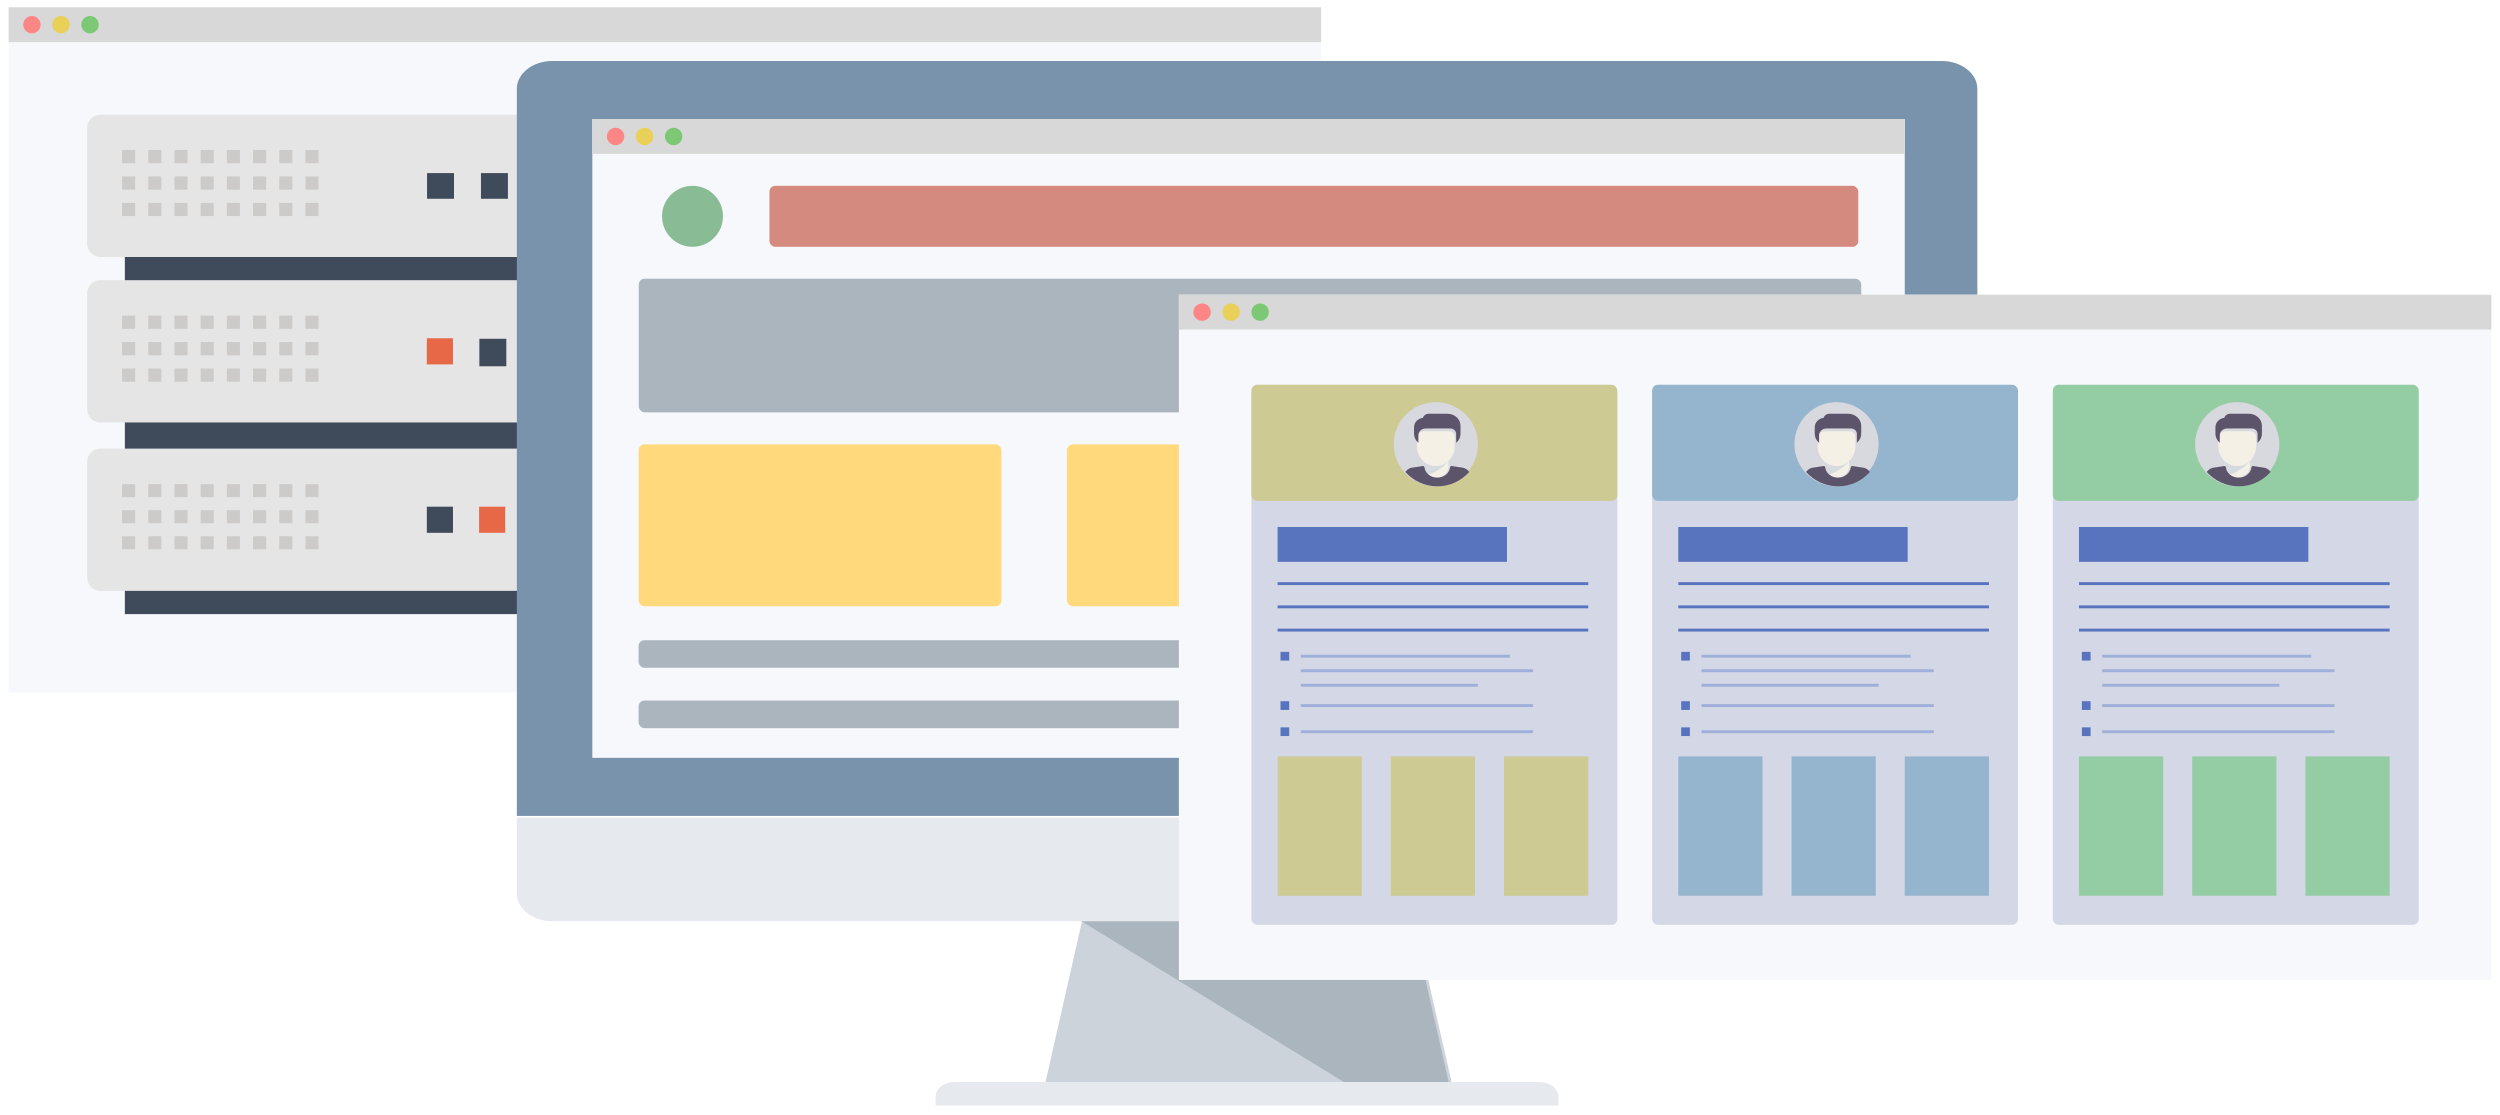 <?xml version="1.0" encoding="UTF-8"?>
<svg width="861px" height="384px" viewBox="0 0 861 384" version="1.1" xmlns="http://www.w3.org/2000/svg" xmlns:xlink="http://www.w3.org/1999/xlink">
    <!-- Generator: Sketch 47 (45396) - http://www.bohemiancoding.com/sketch -->
    <title>Pages</title>
    <desc>Created with Sketch.</desc>
    <defs>
        <filter x="-1.2%" y="-1.6%" width="102.3%" height="104.4%" filterUnits="objectBoundingBox" id="filter-1">
            <feOffset dx="0" dy="1.5" in="SourceAlpha" result="shadowOffsetOuter1"></feOffset>
            <feGaussianBlur stdDeviation="1.5" in="shadowOffsetOuter1" result="shadowBlurOuter1"></feGaussianBlur>
            <feColorMatrix values="0 0 0 0 0   0 0 0 0 0   0 0 0 0 0  0 0 0 0.5 0" type="matrix" in="shadowBlurOuter1" result="shadowMatrixOuter1"></feColorMatrix>
            <feMerge>
                <feMergeNode in="shadowMatrixOuter1"></feMergeNode>
                <feMergeNode in="SourceGraphic"></feMergeNode>
            </feMerge>
        </filter>
        <filter x="-1.0%" y="-1.1%" width="102.0%" height="102.8%" filterUnits="objectBoundingBox" id="filter-2">
            <feOffset dx="0" dy="1" in="SourceAlpha" result="shadowOffsetOuter1"></feOffset>
            <feGaussianBlur stdDeviation="1.5" in="shadowOffsetOuter1" result="shadowBlurOuter1"></feGaussianBlur>
            <feColorMatrix values="0 0 0 0 0   0 0 0 0 0   0 0 0 0 0  0 0 0 0.5 0" type="matrix" in="shadowBlurOuter1" result="shadowMatrixOuter1"></feColorMatrix>
            <feMerge>
                <feMergeNode in="shadowMatrixOuter1"></feMergeNode>
                <feMergeNode in="SourceGraphic"></feMergeNode>
            </feMerge>
        </filter>
        <filter x="-1.2%" y="-1.6%" width="102.3%" height="104.4%" filterUnits="objectBoundingBox" id="filter-3">
            <feOffset dx="0" dy="1.5" in="SourceAlpha" result="shadowOffsetOuter1"></feOffset>
            <feGaussianBlur stdDeviation="1.5" in="shadowOffsetOuter1" result="shadowBlurOuter1"></feGaussianBlur>
            <feColorMatrix values="0 0 0 0 0   0 0 0 0 0   0 0 0 0 0  0 0 0 0.5 0" type="matrix" in="shadowBlurOuter1" result="shadowMatrixOuter1"></feColorMatrix>
            <feMerge>
                <feMergeNode in="shadowMatrixOuter1"></feMergeNode>
                <feMergeNode in="SourceGraphic"></feMergeNode>
            </feMerge>
        </filter>
    </defs>
    <g id="Pages" stroke="none" stroke-width="1" fill="none" fill-rule="evenodd">
        <g id="Landing-Page-Desktop-HD" transform="translate(-292, -376)">
            <g id="Pages" transform="translate(295, 377)">
                <g id="Back-Page" filter="url(#filter-1)">
                    <rect id="Rectangle-path" fill="#F6F8FB" fill-rule="nonzero" x="0" y="0" width="452" height="236"></rect>
                    <rect id="Rectangle-2" fill="#D8D8D8" x="0" y="0" width="452" height="12"></rect>
                    <circle id="Oval-2" fill="#FC8686" cx="8" cy="6" r="3"></circle>
                    <circle id="Oval-2" fill="#E9D059" cx="18" cy="6" r="3"></circle>
                    <circle id="Oval-2" fill="#7CC875" cx="28" cy="6" r="3"></circle>
                    <g id="server" transform="translate(27, 37)" fill-rule="nonzero">
                        <rect id="Rectangle-path" fill="#3F4A5A" x="13" y="49" width="150" height="123"></rect>
                        <path d="M175,44.377 C175,46.922 172.96,49 170.467,49 L4.533,49 C2.039,49 0,46.922 0,44.377 L0,4.624 C0,2.08 2.039,0 4.533,0 L170.467,0 C172.96,0 175,2.081 175,4.624 L175,44.377 Z" id="Shape" fill="#E6E5E5"></path>
                        <g id="Group" transform="translate(12, 12)" fill="#CCCBCA">
                            <rect id="Rectangle-path" x="0.046" y="0.154" width="4.509" height="4.553"></rect>
                            <rect id="Rectangle-path" x="9.066" y="0.154" width="4.509" height="4.553"></rect>
                            <rect id="Rectangle-path" x="18.084" y="0.154" width="4.511" height="4.553"></rect>
                            <rect id="Rectangle-path" x="27.106" y="0.154" width="4.509" height="4.553"></rect>
                            <rect id="Rectangle-path" x="36.127" y="0.154" width="4.509" height="4.553"></rect>
                            <rect id="Rectangle-path" x="45.145" y="0.154" width="4.511" height="4.553"></rect>
                            <rect id="Rectangle-path" x="54.171" y="0.154" width="4.509" height="4.553"></rect>
                            <rect id="Rectangle-path" x="63.188" y="0.154" width="4.509" height="4.553"></rect>
                            <rect id="Rectangle-path" x="0.046" y="9.261" width="4.509" height="4.553"></rect>
                            <rect id="Rectangle-path" x="9.066" y="9.261" width="4.509" height="4.553"></rect>
                            <rect id="Rectangle-path" x="18.084" y="9.261" width="4.511" height="4.553"></rect>
                            <rect id="Rectangle-path" x="27.106" y="9.261" width="4.509" height="4.553"></rect>
                            <rect id="Rectangle-path" x="36.127" y="9.261" width="4.509" height="4.553"></rect>
                            <rect id="Rectangle-path" x="45.145" y="9.261" width="4.511" height="4.553"></rect>
                            <rect id="Rectangle-path" x="54.171" y="9.261" width="4.509" height="4.553"></rect>
                            <rect id="Rectangle-path" x="63.188" y="9.261" width="4.509" height="4.553"></rect>
                            <rect id="Rectangle-path" x="0.046" y="18.372" width="4.509" height="4.555"></rect>
                            <rect id="Rectangle-path" x="9.066" y="18.372" width="4.509" height="4.555"></rect>
                            <rect id="Rectangle-path" x="18.084" y="18.372" width="4.511" height="4.555"></rect>
                            <rect id="Rectangle-path" x="27.106" y="18.372" width="4.509" height="4.555"></rect>
                            <rect id="Rectangle-path" x="36.127" y="18.372" width="4.509" height="4.555"></rect>
                            <rect id="Rectangle-path" x="45.145" y="18.372" width="4.511" height="4.555"></rect>
                            <rect id="Rectangle-path" x="54.171" y="18.372" width="4.509" height="4.555"></rect>
                            <rect id="Rectangle-path" x="63.188" y="18.372" width="4.509" height="4.555"></rect>
                        </g>
                        <rect id="Rectangle-path" fill="#E66847" x="153" y="20" width="9" height="9"></rect>
                        <g id="Group" transform="translate(117, 20)" fill="#3F4A5A">
                            <rect id="Rectangle-path" x="18.642" y="0.117" width="9.283" height="8.842"></rect>
                            <rect id="Rectangle-path" x="0.077" y="0.117" width="9.279" height="8.842"></rect>
                        </g>
                        <path d="M175,101.377 C175,103.921 172.96,106 170.467,106 L4.533,106 C2.039,105.999 0,103.92 0,101.377 L0,61.626 C0,59.081 2.039,57 4.533,57 L170.467,57 C172.96,57 175,59.081 175,61.626 L175,101.377 Z" id="Shape" fill="#E6E5E5"></path>
                        <g id="Group" transform="translate(12, 69)" fill="#CCCBCA">
                            <rect id="Rectangle-path" x="0.046" y="0.203" width="4.509" height="4.553"></rect>
                            <rect id="Rectangle-path" x="9.066" y="0.203" width="4.509" height="4.553"></rect>
                            <rect id="Rectangle-path" x="18.084" y="0.203" width="4.511" height="4.553"></rect>
                            <rect id="Rectangle-path" x="27.106" y="0.203" width="4.509" height="4.553"></rect>
                            <rect id="Rectangle-path" x="36.127" y="0.203" width="4.509" height="4.553"></rect>
                            <rect id="Rectangle-path" x="45.145" y="0.203" width="4.511" height="4.553"></rect>
                            <rect id="Rectangle-path" x="54.171" y="0.203" width="4.509" height="4.553"></rect>
                            <rect id="Rectangle-path" x="63.188" y="0.203" width="4.509" height="4.553"></rect>
                            <rect id="Rectangle-path" x="0.046" y="9.308" width="4.509" height="4.552"></rect>
                            <rect id="Rectangle-path" x="9.066" y="9.308" width="4.509" height="4.552"></rect>
                            <rect id="Rectangle-path" x="18.084" y="9.308" width="4.511" height="4.552"></rect>
                            <rect id="Rectangle-path" x="27.106" y="9.308" width="4.509" height="4.552"></rect>
                            <rect id="Rectangle-path" x="36.127" y="9.308" width="4.509" height="4.552"></rect>
                            <rect id="Rectangle-path" x="45.145" y="9.308" width="4.511" height="4.552"></rect>
                            <rect id="Rectangle-path" x="54.171" y="9.308" width="4.509" height="4.552"></rect>
                            <rect id="Rectangle-path" x="63.188" y="9.308" width="4.509" height="4.552"></rect>
                            <rect id="Rectangle-path" x="0.046" y="18.412" width="4.509" height="4.553"></rect>
                            <rect id="Rectangle-path" x="9.066" y="18.412" width="4.509" height="4.553"></rect>
                            <rect id="Rectangle-path" x="18.084" y="18.412" width="4.511" height="4.553"></rect>
                            <rect id="Rectangle-path" x="27.106" y="18.412" width="4.509" height="4.553"></rect>
                            <rect id="Rectangle-path" x="36.127" y="18.412" width="4.509" height="4.553"></rect>
                            <rect id="Rectangle-path" x="45.145" y="18.412" width="4.511" height="4.553"></rect>
                            <rect id="Rectangle-path" x="54.171" y="18.412" width="4.509" height="4.553"></rect>
                            <rect id="Rectangle-path" x="63.188" y="18.412" width="4.509" height="4.553"></rect>
                        </g>
                        <g id="Group" transform="translate(135, 77)" fill="#3F4A5A">
                            <rect id="Rectangle-path" x="18.667" y="0.173" width="9.283" height="9.474"></rect>
                            <rect id="Rectangle-path" x="0.092" y="0.173" width="9.283" height="9.474"></rect>
                        </g>
                        <rect id="Rectangle-path" fill="#E66847" x="117" y="77" width="9" height="9"></rect>
                        <path d="M175,159.374 C175,161.918 172.96,164 170.467,164 L4.533,164 C2.039,163.999 0,161.918 0,159.374 L0,119.624 C0,117.079 2.039,115 4.533,115 L170.467,115 C172.96,115 175,117.079 175,119.624 L175,159.374 Z" id="Shape" fill="#E6E5E5"></path>
                        <g id="Group" transform="translate(12, 127)" fill="#CCCBCA">
                            <rect id="Rectangle-path" x="0.046" y="0.24" width="4.509" height="4.488"></rect>
                            <rect id="Rectangle-path" x="9.066" y="0.24" width="4.509" height="4.488"></rect>
                            <rect id="Rectangle-path" x="18.084" y="0.24" width="4.511" height="4.488"></rect>
                            <rect id="Rectangle-path" x="27.106" y="0.24" width="4.509" height="4.488"></rect>
                            <rect id="Rectangle-path" x="36.127" y="0.24" width="4.509" height="4.488"></rect>
                            <rect id="Rectangle-path" x="45.145" y="0.24" width="4.511" height="4.488"></rect>
                            <rect id="Rectangle-path" x="54.171" y="0.24" width="4.509" height="4.488"></rect>
                            <rect id="Rectangle-path" x="63.188" y="0.24" width="4.509" height="4.488"></rect>
                            <rect id="Rectangle-path" x="0.046" y="9.21" width="4.509" height="4.49"></rect>
                            <rect id="Rectangle-path" x="9.066" y="9.21" width="4.509" height="4.49"></rect>
                            <rect id="Rectangle-path" x="18.084" y="9.21" width="4.511" height="4.49"></rect>
                            <rect id="Rectangle-path" x="27.106" y="9.21" width="4.509" height="4.49"></rect>
                            <rect id="Rectangle-path" x="36.127" y="9.21" width="4.509" height="4.49"></rect>
                            <rect id="Rectangle-path" x="45.145" y="9.21" width="4.511" height="4.49"></rect>
                            <rect id="Rectangle-path" x="54.171" y="9.21" width="4.509" height="4.49"></rect>
                            <rect id="Rectangle-path" x="63.188" y="9.21" width="4.509" height="4.49"></rect>
                            <rect id="Rectangle-path" x="0.046" y="18.19" width="4.509" height="4.487"></rect>
                            <rect id="Rectangle-path" x="9.066" y="18.19" width="4.509" height="4.487"></rect>
                            <rect id="Rectangle-path" x="18.084" y="18.19" width="4.511" height="4.487"></rect>
                            <rect id="Rectangle-path" x="27.106" y="18.19" width="4.509" height="4.487"></rect>
                            <rect id="Rectangle-path" x="36.127" y="18.19" width="4.509" height="4.487"></rect>
                            <rect id="Rectangle-path" x="45.145" y="18.19" width="4.511" height="4.487"></rect>
                            <rect id="Rectangle-path" x="54.171" y="18.19" width="4.509" height="4.487"></rect>
                            <rect id="Rectangle-path" x="63.188" y="18.19" width="4.509" height="4.487"></rect>
                        </g>
                        <rect id="Rectangle-path" fill="#3F4A5A" x="153" y="135" width="9" height="9"></rect>
                        <rect id="Rectangle-path" fill="#E66847" x="135" y="135" width="9" height="9"></rect>
                        <rect id="Rectangle-path" fill="#3F4A5A" x="117" y="135" width="9" height="9"></rect>
                    </g>
                </g>
                <g id="Monitor" filter="url(#filter-2)" transform="translate(175, 19)">
                    <polygon id="Shape" fill="#CDD3DA" fill-rule="nonzero" points="322 352 182 352 194.702 296 309.246 296"></polygon>
                    <polygon id="Shape" fill="#AAB5BD" fill-rule="nonzero" points="321 352 308.276 296 194 296 285.388 352"></polygon>
                    <g id="Group" transform="translate(0, 260)" fill-rule="nonzero" fill="#E6EAEE">
                        <path d="M358.739,99.761 L144.216,99.761 L144.216,96.73 C144.216,95.421 144.862,94.119 146.145,93.122 C147.422,92.134 149.1,91.631 150.775,91.631 L352.169,91.631 C353.857,91.631 355.537,92.134 356.814,93.122 C358.086,94.119 358.743,95.421 358.743,96.73 L358.743,99.761 L358.739,99.761 Z" id="Shape"></path>
                        <path d="M503,0.524 L503,26.791 C503,32.034 497.485,36.292 490.734,36.292 L12.238,36.292 C5.538,36.292 0,32.032 0,26.791 L0,0.524 L503,0.524 Z" id="Shape"></path>
                    </g>
                    <path d="M503,9.559 C503,4.328 497.489,0 490.729,0 L12.213,0 C5.495,0 0,4.329 0,9.559 L0,259.998 L503,259.998 L503,9.559 Z" id="Shape" fill="#7A93AC" fill-rule="nonzero"></path>
                    <rect id="Rectangle-path" fill="#F6F8FB" fill-rule="nonzero" x="26" y="20" width="452" height="220"></rect>
                    <g id="Group" transform="translate(41, 199)" fill-rule="nonzero" fill="#AAB5BD">
                        <rect id="Rectangle-path" x="0.94" y="0.478" width="420.025" height="9.506" rx="2"></rect>
                        <rect id="Rectangle-path" x="0.94" y="21.266" width="420.025" height="9.519" rx="2"></rect>
                    </g>
                    <g id="Group" transform="translate(41, 132)" fill-rule="nonzero" fill="#FFD97C">
                        <rect id="Rectangle-path" x="0.94" y="0.061" width="124.945" height="55.724" rx="2"></rect>
                        <rect id="Rectangle-path" x="148.485" y="0.061" width="124.948" height="55.724" rx="2"></rect>
                        <rect id="Rectangle-path" x="296.031" y="0.061" width="124.945" height="55.724" rx="2"></rect>
                    </g>
                    <rect id="Rectangle-path" fill="#AAB5BD" fill-rule="nonzero" x="42" y="75" width="421" height="46" rx="2"></rect>
                    <rect id="Rectangle-path" fill="#D48A7E" fill-rule="nonzero" x="87" y="43" width="375" height="21" rx="2"></rect>
                    <circle id="Oval-3" fill="#89BC95" cx="60.5" cy="53.5" r="10.5"></circle>
                    <g id="Group-3" transform="translate(26, 20)">
                        <rect id="Rectangle-2" fill="#D8D8D8" x="0" y="0" width="452" height="12"></rect>
                        <circle id="Oval-2" fill="#FC8686" cx="8" cy="6" r="3"></circle>
                        <circle id="Oval-2" fill="#E9D059" cx="18" cy="6" r="3"></circle>
                        <circle id="Oval-2" fill="#7CC875" cx="28" cy="6" r="3"></circle>
                    </g>
                </g>
                <g id="Front-Page" filter="url(#filter-3)" transform="translate(403, 99)">
                    <rect id="Rectangle-path" fill="#F6F8FB" fill-rule="nonzero" x="0" y="0" width="452" height="236"></rect>
                    <rect id="Rectangle-2" fill="#D8D8D8" x="0" y="0" width="452" height="12"></rect>
                    <circle id="Oval-2" fill="#FC8686" cx="8" cy="6" r="3"></circle>
                    <circle id="Oval-2" fill="#E9D059" cx="18" cy="6" r="3"></circle>
                    <circle id="Oval-2" fill="#7CC875" cx="28" cy="6" r="3"></circle>
                    <g id="Profile-1" transform="translate(163, 31)">
                        <rect id="Rectangle-3" fill="#D4D7E5" x="0" y="1" width="126" height="185" rx="2"></rect>
                        <rect id="Rectangle-4" fill="#94B5CD" x="0" y="0" width="126" height="40" rx="2"></rect>
                        <rect id="Rectangle-5" fill="#5874BE" x="9" y="49" width="79" height="12"></rect>
                        <rect id="Rectangle-5" fill="#94B5CD" x="9" y="128" width="29" height="48"></rect>
                        <rect id="Rectangle-5" fill="#94B5CD" x="48" y="128" width="29" height="48"></rect>
                        <rect id="Rectangle-5" fill="#94B5CD" x="87" y="128" width="29" height="48"></rect>
                        <rect id="Rectangle-5" fill="#5874BE" x="10" y="92" width="3" height="3"></rect>
                        <rect id="Rectangle-5" fill="#5874BE" x="10" y="109" width="3" height="3"></rect>
                        <rect id="Rectangle-5" fill="#5874BE" x="9" y="68" width="107" height="1"></rect>
                        <rect id="Rectangle-5" fill="#5874BE" x="9" y="76" width="107" height="1"></rect>
                        <rect id="Rectangle-5" fill="#5874BE" x="9" y="84" width="107" height="1"></rect>
                        <rect id="Rectangle-5" fill="#9FAFDA" x="17" y="93" width="72" height="1"></rect>
                        <rect id="Rectangle-5" fill="#9FAFDA" x="17" y="98" width="80" height="1"></rect>
                        <rect id="Rectangle-5" fill="#9FAFDA" x="17" y="110" width="80" height="1"></rect>
                        <rect id="Rectangle-5" fill="#5874BE" x="10" y="118" width="3" height="3"></rect>
                        <rect id="Rectangle-5" fill="#9FAFDA" x="17" y="119" width="80" height="1"></rect>
                        <rect id="Rectangle-5" fill="#9FAFDA" x="17" y="103" width="61" height="1"></rect>
                        <g id="avatar" transform="translate(49, 6)" fill-rule="nonzero">
                            <circle id="Oval" fill="#D8D8DF" cx="14.5" cy="14.5" r="14.5"></circle>
                            <path d="M14.5,21.821 C12.835,21.821 11.324,21.125 10.21,20 C10.209,20.674 10.184,21.647 10,22.357 C10.12,22.429 10.214,22.547 10.232,22.693 C10.47,24.578 12.305,26 14.5,26 C16.695,26 18.53,24.578 18.768,22.693 C18.786,22.546 18.878,22.429 19,22.357 C18.816,21.647 18.791,20.674 18.79,20 C17.676,21.125 16.165,21.821 14.5,21.821 Z" id="Shape" fill="#F4F0E6"></path>
                            <path d="M19,20.089 C17.856,21.197 16.334,21.882 14.657,21.882 C12.934,21.882 11.37,21.163 10.217,20 C10.216,20.697 10.19,21.702 10,22.436 C10.125,22.51 10.221,22.632 10.24,22.783 C10.349,23.645 10.781,24.412 11.425,25 C14.396,24.593 17.767,21.74 19,20.089 Z" id="Shape" fill="#D7DBE0"></path>
                            <path d="M19,10 L10.5,10 C9.122,10 8,11.077 8,12.4 L8,15.28 C8,18.985 10.916,22 14.5,22 C18.084,22 21,18.985 21,15.28 L21,11.92 C21,10.861 20.103,10 19,10 Z" id="Shape" fill="#F4F0E6"></path>
                            <path d="M18.5,4 L12,4 C11.06,4 10.269,4.602 10.056,5.409 C8.335,5.611 7,6.97 7,8.61 L7,10.916 C7,12.104 7.547,13.212 8.5,14 L8.5,11.377 C8.5,10.106 9.622,9.071 11,9.071 L19.5,9.071 C20.603,9.071 21.5,9.899 21.5,10.916 L21.5,13.999 C22.453,13.212 23,12.104 23,10.916 L23,8.149 C23,5.862 20.981,4 18.5,4 Z" id="Shape" fill="#5C546A"></path>
                            <path d="M4,24.034 C6.709,27.082 10.633,29 15,29 C19.367,29 23.291,27.082 26,24.034 C25.528,23.387 24.861,22.861 24.005,22.618 C23.985,22.612 23.965,22.608 23.945,22.605 L20.007,22.006 C19.983,22.002 19.931,22 19.907,22 C19.658,22 19.448,22.189 19.417,22.439 C19.17,24.469 17.272,26 15,26 C12.728,26 10.829,24.47 10.583,22.439 C10.552,22.181 10.323,21.987 10.081,22.001 C10.052,21.999 10.023,22.001 9.993,22.006 L6.055,22.605 C6.035,22.608 6.015,22.612 5.995,22.618 C5.139,22.861 4.472,23.387 4,24.034 Z" id="Shape" fill="#5C546A"></path>
                        </g>
                    </g>
                    <g id="Profile-2" transform="translate(301, 31)">
                        <rect id="Rectangle-3" fill="#D4D7E5" x="0" y="1" width="126" height="185" rx="2"></rect>
                        <rect id="Rectangle-4" fill="#94CDA3" x="0" y="0" width="126" height="40" rx="2"></rect>
                        <rect id="Rectangle-5" fill="#5874BE" x="9" y="49" width="79" height="12"></rect>
                        <rect id="Rectangle-5" fill="#94CDA3" x="9" y="128" width="29" height="48"></rect>
                        <rect id="Rectangle-5" fill="#94CDA3" x="48" y="128" width="29" height="48"></rect>
                        <rect id="Rectangle-5" fill="#94CDA3" x="87" y="128" width="29" height="48"></rect>
                        <rect id="Rectangle-5" fill="#5874BE" x="10" y="92" width="3" height="3"></rect>
                        <rect id="Rectangle-5" fill="#5874BE" x="10" y="109" width="3" height="3"></rect>
                        <rect id="Rectangle-5" fill="#5874BE" x="9" y="68" width="107" height="1"></rect>
                        <rect id="Rectangle-5" fill="#5874BE" x="9" y="76" width="107" height="1"></rect>
                        <rect id="Rectangle-5" fill="#5874BE" x="9" y="84" width="107" height="1"></rect>
                        <rect id="Rectangle-5" fill="#9FAFDA" x="17" y="93" width="72" height="1"></rect>
                        <rect id="Rectangle-5" fill="#9FAFDA" x="17" y="98" width="80" height="1"></rect>
                        <rect id="Rectangle-5" fill="#9FAFDA" x="17" y="110" width="80" height="1"></rect>
                        <rect id="Rectangle-5" fill="#5874BE" x="10" y="118" width="3" height="3"></rect>
                        <rect id="Rectangle-5" fill="#9FAFDA" x="17" y="119" width="80" height="1"></rect>
                        <rect id="Rectangle-5" fill="#9FAFDA" x="17" y="103" width="61" height="1"></rect>
                        <g id="avatar" transform="translate(49, 6)" fill-rule="nonzero">
                            <circle id="Oval" fill="#D8D8DF" cx="14.5" cy="14.5" r="14.5"></circle>
                            <path d="M14.5,21.821 C12.835,21.821 11.324,21.125 10.21,20 C10.209,20.674 10.184,21.647 10,22.357 C10.12,22.429 10.214,22.547 10.232,22.693 C10.47,24.578 12.305,26 14.5,26 C16.695,26 18.53,24.578 18.768,22.693 C18.786,22.546 18.878,22.429 19,22.357 C18.816,21.647 18.791,20.674 18.79,20 C17.676,21.125 16.165,21.821 14.5,21.821 Z" id="Shape" fill="#F4F0E6"></path>
                            <path d="M19,20.089 C17.856,21.197 16.334,21.882 14.657,21.882 C12.934,21.882 11.37,21.163 10.217,20 C10.216,20.697 10.19,21.702 10,22.436 C10.125,22.51 10.221,22.632 10.24,22.783 C10.349,23.645 10.781,24.412 11.425,25 C14.396,24.593 17.767,21.74 19,20.089 Z" id="Shape" fill="#D7DBE0"></path>
                            <path d="M19,10 L10.5,10 C9.122,10 8,11.077 8,12.4 L8,15.28 C8,18.985 10.916,22 14.5,22 C18.084,22 21,18.985 21,15.28 L21,11.92 C21,10.861 20.103,10 19,10 Z" id="Shape" fill="#F4F0E6"></path>
                            <path d="M18.5,4 L12,4 C11.06,4 10.269,4.602 10.056,5.409 C8.335,5.611 7,6.97 7,8.61 L7,10.916 C7,12.104 7.547,13.212 8.5,14 L8.5,11.377 C8.5,10.106 9.622,9.071 11,9.071 L19.5,9.071 C20.603,9.071 21.5,9.899 21.5,10.916 L21.5,13.999 C22.453,13.212 23,12.104 23,10.916 L23,8.149 C23,5.862 20.981,4 18.5,4 Z" id="Shape" fill="#5C546A"></path>
                            <path d="M4,24.034 C6.709,27.082 10.633,29 15,29 C19.367,29 23.291,27.082 26,24.034 C25.528,23.387 24.861,22.861 24.005,22.618 C23.985,22.612 23.965,22.608 23.945,22.605 L20.007,22.006 C19.983,22.002 19.931,22 19.907,22 C19.658,22 19.448,22.189 19.417,22.439 C19.17,24.469 17.272,26 15,26 C12.728,26 10.829,24.47 10.583,22.439 C10.552,22.181 10.323,21.987 10.081,22.001 C10.052,21.999 10.023,22.001 9.993,22.006 L6.055,22.605 C6.035,22.608 6.015,22.612 5.995,22.618 C5.139,22.861 4.472,23.387 4,24.034 Z" id="Shape" fill="#5C546A"></path>
                        </g>
                    </g>
                    <g id="Profile-3" transform="translate(25, 31)">
                        <rect id="Rectangle-3" fill="#D4D7E5" x="0" y="1" width="126" height="185" rx="2"></rect>
                        <rect id="Rectangle-4" fill="#CDCA94" x="0" y="0" width="126" height="40" rx="2"></rect>
                        <rect id="Rectangle-5" fill="#5874BE" x="9" y="49" width="79" height="12"></rect>
                        <rect id="Rectangle-5" fill="#CDCA94" x="9" y="128" width="29" height="48"></rect>
                        <rect id="Rectangle-5" fill="#CDCA94" x="48" y="128" width="29" height="48"></rect>
                        <rect id="Rectangle-5" fill="#CDCA94" x="87" y="128" width="29" height="48"></rect>
                        <rect id="Rectangle-5" fill="#5874BE" x="10" y="92" width="3" height="3"></rect>
                        <rect id="Rectangle-5" fill="#5874BE" x="10" y="109" width="3" height="3"></rect>
                        <rect id="Rectangle-5" fill="#5874BE" x="9" y="68" width="107" height="1"></rect>
                        <rect id="Rectangle-5" fill="#5874BE" x="9" y="76" width="107" height="1"></rect>
                        <rect id="Rectangle-5" fill="#5874BE" x="9" y="84" width="107" height="1"></rect>
                        <rect id="Rectangle-5" fill="#9FAFDA" x="17" y="93" width="72" height="1"></rect>
                        <rect id="Rectangle-5" fill="#9FAFDA" x="17" y="98" width="80" height="1"></rect>
                        <rect id="Rectangle-5" fill="#9FAFDA" x="17" y="110" width="80" height="1"></rect>
                        <rect id="Rectangle-5" fill="#5874BE" x="10" y="118" width="3" height="3"></rect>
                        <rect id="Rectangle-5" fill="#9FAFDA" x="17" y="119" width="80" height="1"></rect>
                        <rect id="Rectangle-5" fill="#9FAFDA" x="17" y="103" width="61" height="1"></rect>
                        <g id="avatar" transform="translate(49, 6)" fill-rule="nonzero">
                            <circle id="Oval" fill="#D8D8DF" cx="14.5" cy="14.5" r="14.5"></circle>
                            <path d="M14.5,21.821 C12.835,21.821 11.324,21.125 10.21,20 C10.209,20.674 10.184,21.647 10,22.357 C10.12,22.429 10.214,22.547 10.232,22.693 C10.47,24.578 12.305,26 14.5,26 C16.695,26 18.53,24.578 18.768,22.693 C18.786,22.546 18.878,22.429 19,22.357 C18.816,21.647 18.791,20.674 18.79,20 C17.676,21.125 16.165,21.821 14.5,21.821 Z" id="Shape" fill="#F4F0E6"></path>
                            <path d="M19,20.089 C17.856,21.197 16.334,21.882 14.657,21.882 C12.934,21.882 11.37,21.163 10.217,20 C10.216,20.697 10.19,21.702 10,22.436 C10.125,22.51 10.221,22.632 10.24,22.783 C10.349,23.645 10.781,24.412 11.425,25 C14.396,24.593 17.767,21.74 19,20.089 Z" id="Shape" fill="#D7DBE0"></path>
                            <path d="M19,10 L10.5,10 C9.122,10 8,11.077 8,12.4 L8,15.28 C8,18.985 10.916,22 14.5,22 C18.084,22 21,18.985 21,15.28 L21,11.92 C21,10.861 20.103,10 19,10 Z" id="Shape" fill="#F4F0E6"></path>
                            <path d="M18.5,4 L12,4 C11.06,4 10.269,4.602 10.056,5.409 C8.335,5.611 7,6.97 7,8.61 L7,10.916 C7,12.104 7.547,13.212 8.5,14 L8.5,11.377 C8.5,10.106 9.622,9.071 11,9.071 L19.5,9.071 C20.603,9.071 21.5,9.899 21.5,10.916 L21.5,13.999 C22.453,13.212 23,12.104 23,10.916 L23,8.149 C23,5.862 20.981,4 18.5,4 Z" id="Shape" fill="#5C546A"></path>
                            <path d="M4,24.034 C6.709,27.082 10.633,29 15,29 C19.367,29 23.291,27.082 26,24.034 C25.528,23.387 24.861,22.861 24.005,22.618 C23.985,22.612 23.965,22.608 23.945,22.605 L20.007,22.006 C19.983,22.002 19.931,22 19.907,22 C19.658,22 19.448,22.189 19.417,22.439 C19.17,24.469 17.272,26 15,26 C12.728,26 10.829,24.47 10.583,22.439 C10.552,22.181 10.323,21.987 10.081,22.001 C10.052,21.999 10.023,22.001 9.993,22.006 L6.055,22.605 C6.035,22.608 6.015,22.612 5.995,22.618 C5.139,22.861 4.472,23.387 4,24.034 Z" id="Shape" fill="#5C546A"></path>
                        </g>
                    </g>
                </g>
            </g>
        </g>
    </g>
</svg>